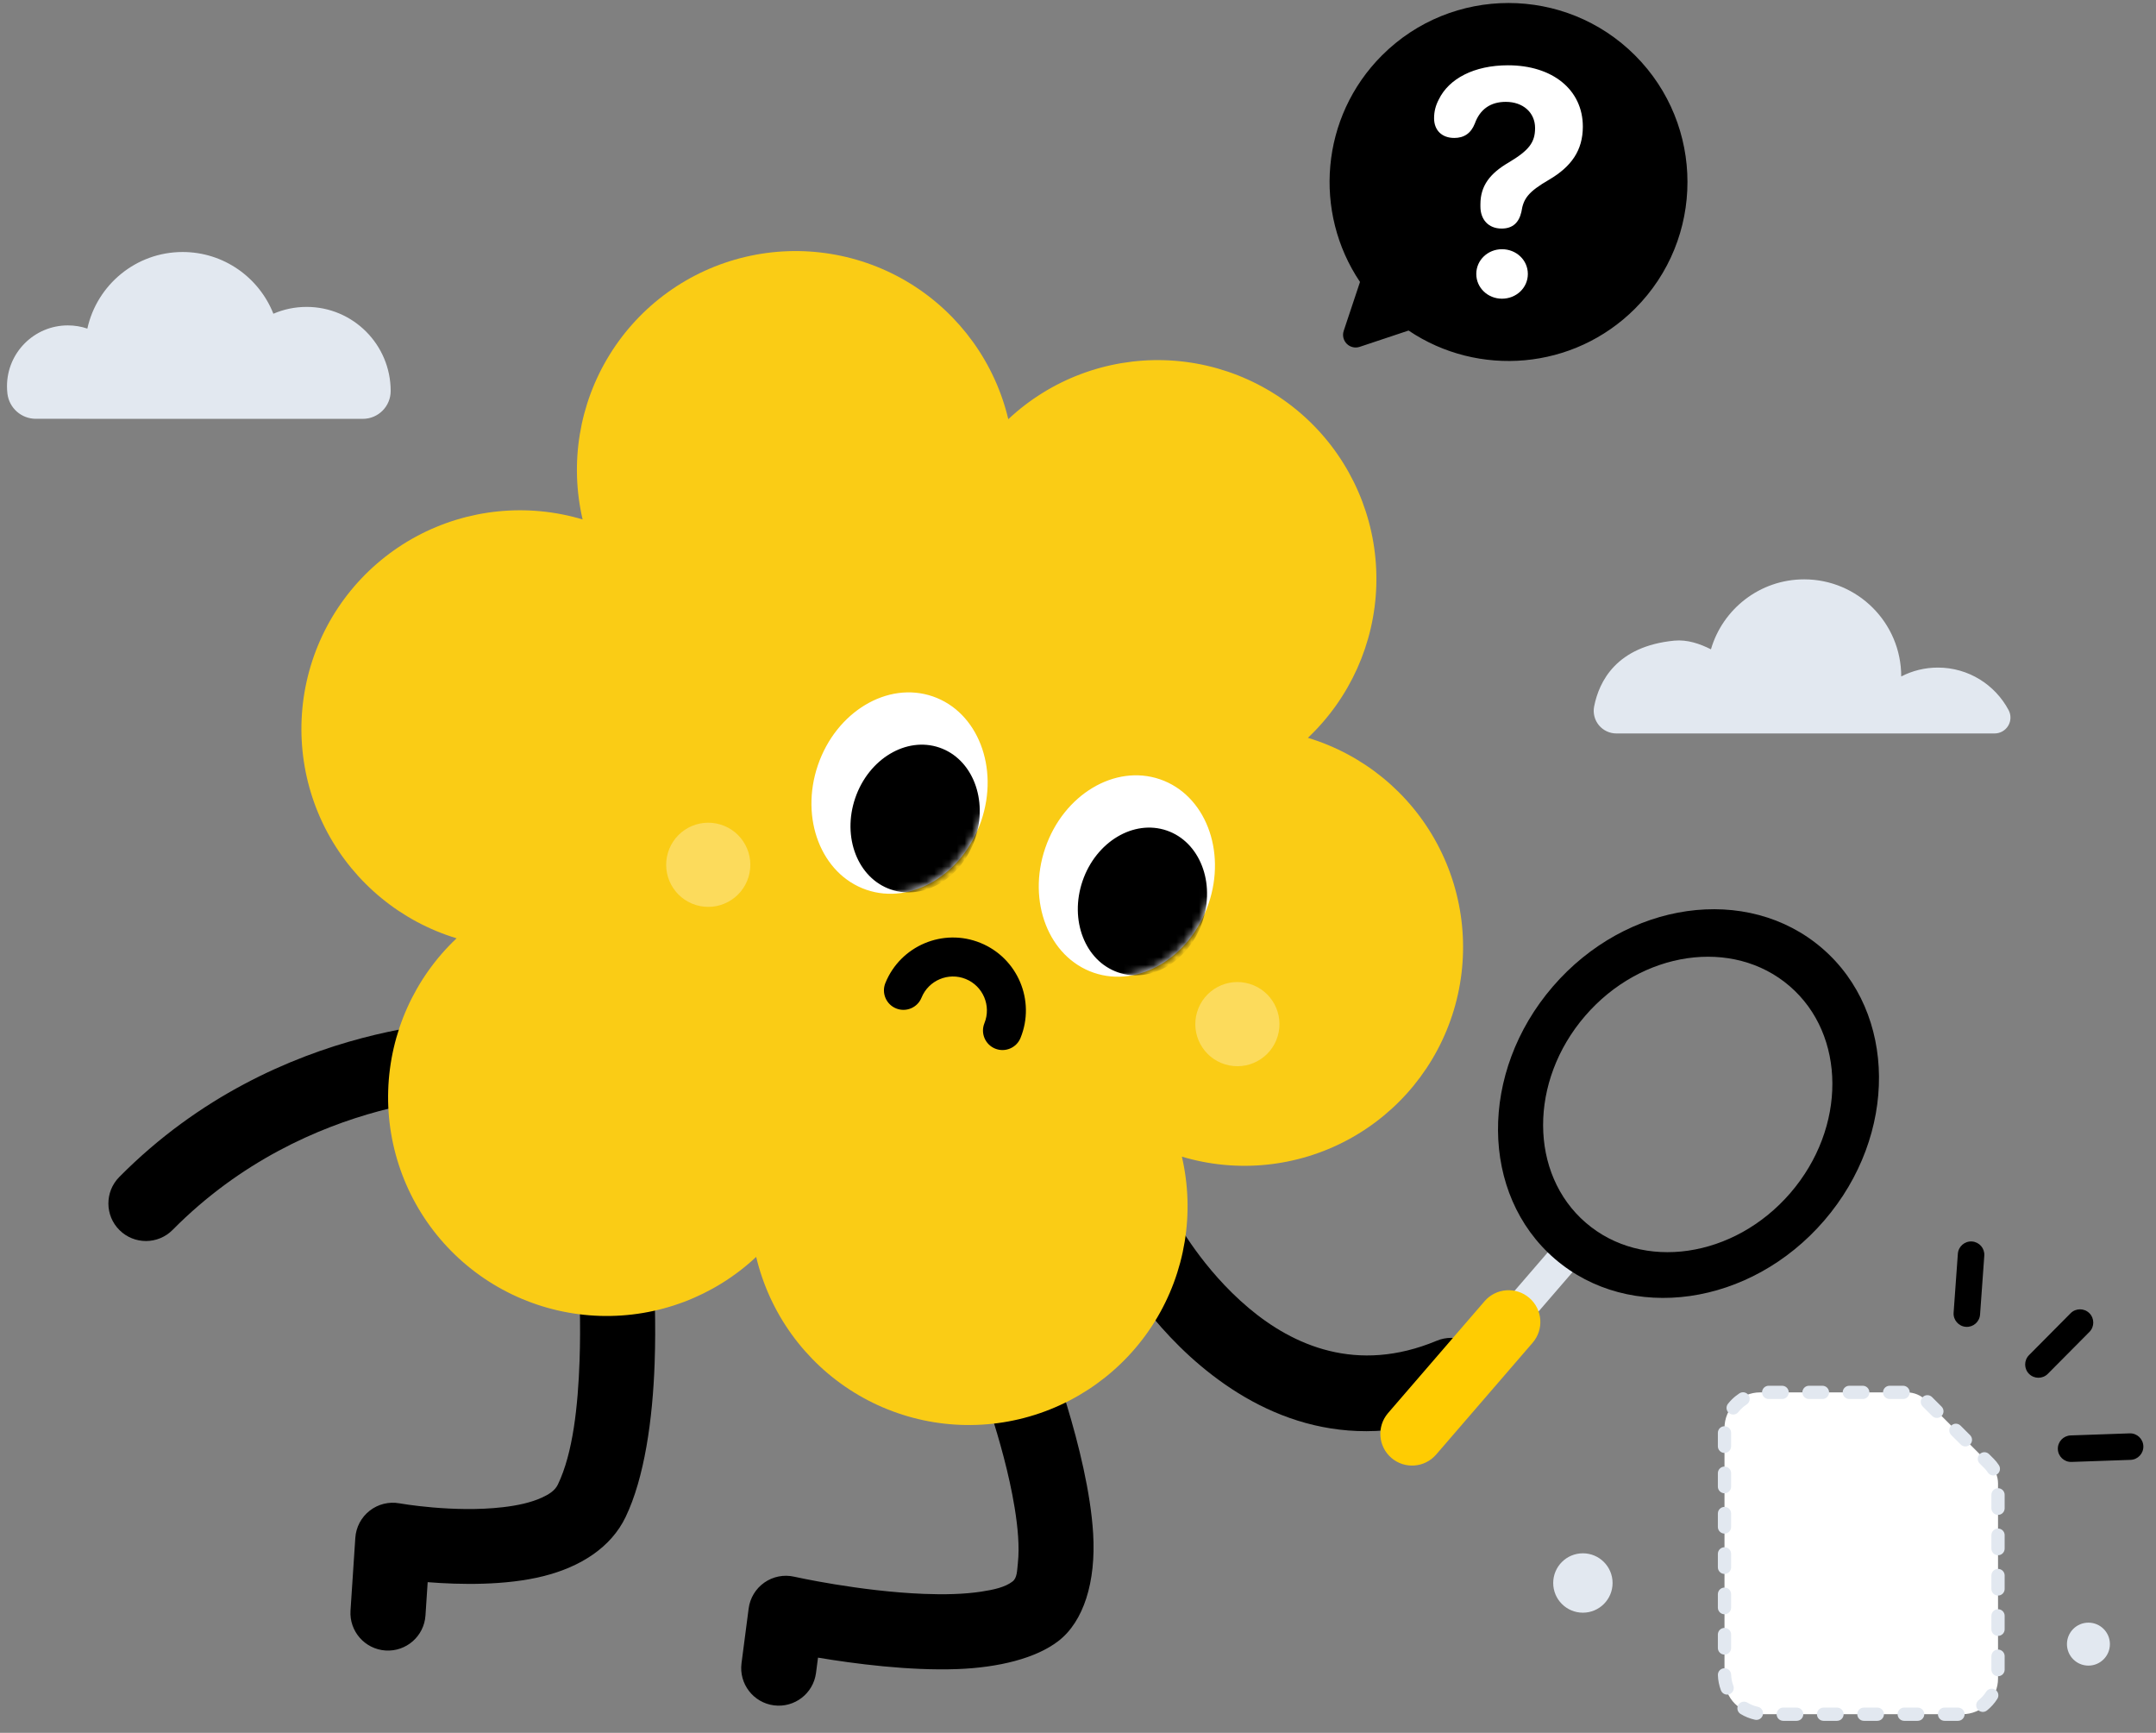 <svg width="285" height="229" viewBox="0 0 285 229" fill="none" xmlns="http://www.w3.org/2000/svg">
<rect x="0" y="0" width="285" height="229" fill="#808080" stroke="none"/>
<path fill-rule="evenodd" clip-rule="evenodd" d="M265.517 93.848C265.863 94.498 265.842 95.281 265.463 95.912C265.084 96.545 264.401 96.93 263.665 96.93C254.071 96.93 223.56 96.93 213.664 96.93C212.772 96.93 211.926 96.532 211.357 95.844C210.789 95.157 210.557 94.251 210.725 93.375C211.383 90.022 213.69 85.412 221.312 84.666C223.049 84.497 224.707 85.079 226.169 85.811C227.722 80.472 232.654 76.565 238.491 76.565C245.572 76.565 251.321 82.315 251.321 89.396V89.399C252.773 88.648 254.422 88.225 256.168 88.225C260.217 88.225 263.738 90.503 265.517 93.848Z" fill="#E2E8F0"/>
<path fill-rule="evenodd" clip-rule="evenodd" d="M0.985 52.052C1.228 53.936 2.832 55.346 4.731 55.346C13.004 55.353 39.017 55.353 47.963 55.353C49.996 55.353 51.643 53.705 51.643 51.672C51.643 45.538 46.665 40.559 40.532 40.559C38.971 40.559 37.485 40.881 36.138 41.462C34.248 36.686 29.587 33.304 24.142 33.304C17.978 33.304 12.817 37.64 11.547 43.426C10.738 43.152 9.871 43.003 8.968 43.003C4.528 43.003 0.924 46.608 0.924 51.048C0.924 51.388 0.945 51.724 0.985 52.052Z" fill="#E2E8F0"/>
<path d="M209.241 213.126C211.408 213.126 213.165 211.369 213.165 209.202C213.165 207.034 211.408 205.278 209.241 205.278C207.073 205.278 205.317 207.034 205.317 209.202C205.317 211.369 207.073 213.126 209.241 213.126Z" fill="#E2E8F0"/>
<path d="M276.068 220.12C277.636 220.12 278.907 218.849 278.907 217.281C278.907 215.713 277.636 214.442 276.068 214.442C274.5 214.442 273.229 215.713 273.229 217.281C273.229 218.849 274.5 220.12 276.068 220.12Z" fill="#E2E8F0"/>
<path fill-rule="evenodd" clip-rule="evenodd" d="M263.088 193.564C263.746 194.223 264.118 195.117 264.118 196.051C264.118 200.564 264.118 214.451 264.118 221.826C264.118 223.077 263.62 224.277 262.736 225.161C261.851 226.046 260.652 226.542 259.402 226.542C252.471 226.542 239.607 226.542 232.675 226.542C230.071 226.542 227.959 224.431 227.959 221.826V188.727C227.959 186.123 230.071 184.011 232.675 184.011H252.078C253.011 184.011 253.907 184.382 254.565 185.042C256.59 187.066 261.063 191.54 263.088 193.564Z" fill="white"/>
<path fill-rule="evenodd" clip-rule="evenodd" d="M261.697 193.413C261.355 193.071 261.355 192.515 261.697 192.173C262.039 191.831 262.594 191.831 262.936 192.173L263.564 192.801C263.822 193.059 264.048 193.343 264.239 193.645C264.498 194.055 264.376 194.596 263.967 194.855C263.557 195.113 263.016 194.991 262.758 194.582C262.635 194.387 262.49 194.206 262.325 194.041L261.697 193.413ZM263.242 197.55C263.242 197.066 263.634 196.673 264.118 196.673C264.602 196.673 264.994 197.066 264.994 197.55V199.327C264.994 199.811 264.602 200.203 264.118 200.203C263.634 200.203 263.242 199.811 263.242 199.327V197.55ZM263.242 202.881C263.242 202.397 263.634 202.005 264.118 202.005C264.602 202.005 264.994 202.397 264.994 202.881V204.657C264.994 205.141 264.602 205.533 264.118 205.533C263.634 205.533 263.242 205.141 263.242 204.657V202.881ZM263.242 208.211C263.242 207.727 263.634 207.335 264.118 207.335C264.602 207.335 264.994 207.727 264.994 208.211V209.987C264.994 210.471 264.602 210.863 264.118 210.863C263.634 210.863 263.242 210.471 263.242 209.987V208.211ZM263.242 213.541C263.242 213.057 263.634 212.665 264.118 212.665C264.602 212.665 264.994 213.057 264.994 213.541V215.319C264.994 215.802 264.602 216.195 264.118 216.195C263.634 216.195 263.242 215.802 263.242 215.319V213.541ZM263.242 218.873C263.242 218.389 263.634 217.996 264.118 217.996C264.602 217.996 264.994 218.389 264.994 218.873V220.649C264.994 221.132 264.602 221.525 264.118 221.525C263.634 221.525 263.242 221.132 263.242 220.649V218.873ZM262.547 223.576C262.806 223.167 263.347 223.046 263.756 223.304C264.164 223.563 264.286 224.104 264.027 224.514C263.657 225.097 263.193 225.616 262.656 226.046C262.279 226.349 261.726 226.289 261.424 225.911C261.121 225.534 261.182 224.982 261.56 224.679C261.946 224.369 262.28 223.995 262.547 223.576ZM258.812 225.666C259.295 225.659 259.694 226.046 259.701 226.53C259.706 227.013 259.319 227.412 258.836 227.419C258.808 227.419 258.778 227.419 258.75 227.419H257.047C256.563 227.419 256.171 227.026 256.171 226.542C256.171 226.059 256.563 225.666 257.047 225.666H258.75C258.771 225.666 258.791 225.666 258.812 225.666ZM253.493 225.666C253.977 225.666 254.369 226.059 254.369 226.542C254.369 227.026 253.977 227.419 253.493 227.419H251.717C251.233 227.419 250.841 227.026 250.841 226.542C250.841 226.059 251.233 225.666 251.717 225.666H253.493ZM248.163 225.666C248.647 225.666 249.039 226.059 249.039 226.542C249.039 227.026 248.647 227.419 248.163 227.419H246.387C245.903 227.419 245.511 227.026 245.511 226.542C245.511 226.059 245.903 225.666 246.387 225.666H248.163ZM242.833 225.666C243.317 225.666 243.709 226.059 243.709 226.542C243.709 227.026 243.317 227.419 242.833 227.419H241.055C240.572 227.419 240.179 227.026 240.179 226.542C240.179 226.059 240.572 225.666 241.055 225.666H242.833ZM237.501 225.666C237.985 225.666 238.378 226.059 238.378 226.542C238.378 227.026 237.985 227.419 237.501 227.419H235.725C235.242 227.419 234.849 227.026 234.849 226.542C234.849 226.059 235.242 225.666 235.725 225.666H237.501ZM232.368 225.562C232.84 225.666 233.14 226.133 233.036 226.605C232.933 227.078 232.466 227.378 231.993 227.274C231.319 227.127 230.673 226.869 230.084 226.51C229.671 226.259 229.539 225.719 229.79 225.306C230.041 224.892 230.58 224.761 230.994 225.013C231.417 225.271 231.883 225.456 232.368 225.562ZM229.128 222.767C229.299 223.22 229.07 223.726 228.619 223.897C228.166 224.068 227.66 223.841 227.489 223.388C227.247 222.747 227.108 222.067 227.087 221.371C227.071 220.887 227.451 220.483 227.935 220.468C228.419 220.452 228.822 220.832 228.838 221.316C228.853 221.817 228.953 222.307 229.128 222.767ZM228.835 217.79C228.835 218.274 228.444 218.666 227.959 218.666C227.477 218.666 227.083 218.274 227.083 217.79V216.013C227.083 215.529 227.477 215.136 227.959 215.136C228.444 215.136 228.835 215.529 228.835 216.013V217.79ZM228.835 212.459C228.835 212.942 228.444 213.335 227.959 213.335C227.477 213.335 227.083 212.942 227.083 212.459V210.683C227.083 210.199 227.477 209.806 227.959 209.806C228.444 209.806 228.835 210.199 228.835 210.683V212.459ZM228.835 207.129C228.835 207.612 228.444 208.005 227.959 208.005C227.477 208.005 227.083 207.612 227.083 207.129V205.353C227.083 204.869 227.477 204.476 227.959 204.476C228.444 204.476 228.835 204.869 228.835 205.353V207.129ZM228.835 201.799C228.835 202.282 228.444 202.675 227.959 202.675C227.477 202.675 227.083 202.282 227.083 201.799V200.021C227.083 199.538 227.477 199.145 227.959 199.145C228.444 199.145 228.835 199.538 228.835 200.021V201.799ZM228.835 196.467C228.835 196.951 228.444 197.344 227.959 197.344C227.477 197.344 227.083 196.951 227.083 196.467V194.691C227.083 194.207 227.477 193.815 227.959 193.815C228.444 193.815 228.835 194.207 228.835 194.691V196.467ZM228.835 191.137C228.835 191.621 228.444 192.014 227.959 192.014C227.477 192.014 227.083 191.621 227.083 191.137V189.379C227.083 189.372 227.083 189.364 227.083 189.357C227.085 188.873 227.479 188.482 227.963 188.484C228.447 188.486 228.838 188.88 228.835 189.364C228.835 189.368 228.835 189.374 228.835 189.379V191.137ZM229.794 186.606C229.495 186.986 228.944 187.052 228.564 186.754C228.184 186.455 228.117 185.904 228.416 185.524C228.57 185.328 228.735 185.141 228.912 184.965C229.226 184.651 229.57 184.375 229.935 184.136C230.342 183.874 230.885 183.99 231.148 184.397C231.41 184.802 231.294 185.346 230.887 185.608C230.624 185.779 230.377 185.978 230.151 186.204C230.024 186.332 229.905 186.465 229.794 186.606ZM233.799 184.888C233.315 184.888 232.923 184.495 232.923 184.011C232.923 183.528 233.315 183.135 233.799 183.135H235.575C236.059 183.135 236.451 183.528 236.451 184.011C236.451 184.495 236.059 184.888 235.575 184.888H233.799ZM239.129 184.888C238.645 184.888 238.253 184.495 238.253 184.011C238.253 183.528 238.645 183.135 239.129 183.135H240.907C241.389 183.135 241.783 183.528 241.783 184.011C241.783 184.495 241.389 184.888 240.907 184.888H239.129ZM244.461 184.888C243.975 184.888 243.584 184.495 243.584 184.011C243.584 183.528 243.975 183.135 244.461 183.135H246.237C246.72 183.135 247.113 183.528 247.113 184.011C247.113 184.495 246.72 184.888 246.237 184.888H244.461ZM249.791 184.888C249.307 184.888 248.914 184.495 248.914 184.011C248.914 183.528 249.307 183.135 249.791 183.135H251.567C252.05 183.135 252.443 183.528 252.443 184.011C252.443 184.495 252.05 184.888 251.567 184.888H249.791ZM254.159 185.875C253.817 185.533 253.817 184.977 254.159 184.635C254.501 184.293 255.056 184.293 255.398 184.635L256.654 185.891C256.996 186.233 256.996 186.789 256.654 187.131C256.312 187.473 255.757 187.473 255.415 187.131L254.159 185.875ZM257.929 189.643C257.587 189.302 257.587 188.746 257.929 188.405C258.269 188.063 258.824 188.063 259.166 188.405L260.424 189.661C260.765 190.003 260.765 190.558 260.424 190.9C260.082 191.242 259.527 191.242 259.185 190.9L257.929 189.643Z" fill="#E2E8F0"/>
<path fill-rule="evenodd" clip-rule="evenodd" d="M270.701 181.56C270.02 182.247 268.91 182.251 268.223 181.57C267.536 180.889 267.532 179.778 268.213 179.091L273.712 173.551C274.393 172.864 275.503 172.86 276.19 173.541C276.876 174.222 276.881 175.333 276.2 176.02L270.701 181.56Z" fill="black"/>
<path fill-rule="evenodd" clip-rule="evenodd" d="M261.743 173.727C261.674 174.692 260.835 175.419 259.87 175.35C258.905 175.281 258.178 174.442 258.247 173.476L258.807 165.691C258.876 164.726 259.715 164 260.681 164.068C261.645 164.138 262.372 164.977 262.303 165.942L261.743 173.727Z" fill="black"/>
<path fill-rule="evenodd" clip-rule="evenodd" d="M273.838 193.203C272.871 193.238 272.059 192.48 272.025 191.513C271.99 190.547 272.748 189.735 273.714 189.7L281.515 189.427C282.482 189.392 283.294 190.15 283.328 191.117C283.362 192.083 282.606 192.895 281.639 192.93L273.838 193.203Z" fill="black"/>
<path fill-rule="evenodd" clip-rule="evenodd" d="M64.025 134.898C66.764 134.965 68.933 137.245 68.865 139.985C68.795 142.725 66.516 144.893 63.776 144.824C63.776 144.824 40.836 144.333 22.821 162.536C20.894 164.484 17.747 164.501 15.8 162.572C13.852 160.646 13.836 157.499 15.762 155.551C36.957 134.135 64.025 134.898 64.025 134.898Z" fill="black"/>
<path fill-rule="evenodd" clip-rule="evenodd" d="M75.921 161.133C75.61 158.41 77.568 155.947 80.29 155.636C83.013 155.325 85.476 157.283 85.787 160.006C85.787 160.006 86.903 169.763 86.535 180.183C86.274 187.606 85.185 195.322 82.692 200.498C80.773 204.483 76.769 207.069 71.804 208.306C66.797 209.554 60.792 209.431 56.534 209.092L56.243 213.497C56.062 216.231 53.695 218.304 50.961 218.123C48.226 217.942 46.154 215.575 46.334 212.841L46.97 203.232C47.064 201.822 47.752 200.521 48.864 199.651C49.975 198.78 51.404 198.425 52.794 198.672C52.794 198.672 59.927 199.95 66.492 199.184C68.359 198.966 70.181 198.593 71.698 197.886C72.571 197.478 73.356 196.997 73.745 196.188C75.748 192.031 76.402 185.794 76.612 179.833C76.952 170.175 75.921 161.133 75.921 161.133Z" fill="black"/>
<path fill-rule="evenodd" clip-rule="evenodd" d="M128.861 180.761C127.852 178.213 129.1 175.325 131.649 174.316C134.195 173.305 137.083 174.555 138.094 177.103C138.094 177.103 143.845 191.739 144.503 202.68C144.886 209.06 143.25 214.302 139.894 216.881C136.933 219.154 132.032 220.378 126.519 220.581C120.153 220.814 112.919 219.866 108.132 219.066L107.867 221.091C107.513 223.809 105.019 225.726 102.301 225.372C99.584 225.018 97.666 222.524 98.02 219.807L98.964 212.57C99.145 211.187 99.899 209.943 101.043 209.143C102.186 208.344 103.613 208.062 104.975 208.368C104.975 208.368 113.615 210.308 122.115 210.641C124.766 210.745 127.404 210.696 129.723 210.342C131.383 210.089 132.861 209.761 133.846 209.004C134.457 208.535 134.44 207.597 134.55 206.588C134.785 204.424 134.549 201.851 134.117 199.207C132.664 190.333 128.861 180.761 128.861 180.761Z" fill="black"/>
<path fill-rule="evenodd" clip-rule="evenodd" d="M146.719 165.921C145.44 163.496 146.371 160.492 148.795 159.213C151.219 157.936 154.224 158.866 155.503 161.291C155.503 161.291 158.889 167.671 165.091 172.883C170.889 177.756 179.321 181.611 189.91 177.191C192.439 176.136 195.349 177.333 196.405 179.86C197.46 182.389 196.265 185.3 193.736 186.355C178.803 192.587 166.878 187.358 158.701 180.484C150.927 173.95 146.719 165.921 146.719 165.921Z" fill="black"/>
<path fill-rule="evenodd" clip-rule="evenodd" d="M60.355 124.002C53.042 121.782 46.904 116.754 43.286 110.023C39.658 103.267 38.861 95.349 41.068 88.011C43.278 80.667 48.315 74.508 55.065 70.877C61.803 67.259 69.692 66.457 77.015 68.647C75.283 61.204 76.565 53.374 80.589 46.871C84.622 40.353 91.081 35.705 98.542 33.949C106.003 32.192 113.857 33.471 120.378 37.504C126.877 41.529 131.517 47.965 133.287 55.399C138.864 50.172 146.287 47.37 153.927 47.603C161.588 47.841 168.843 51.106 174.098 56.693C179.347 62.276 182.166 69.718 181.933 77.383C181.701 85.02 178.447 92.259 172.892 97.508C180.205 99.724 186.346 104.751 189.962 111.487C193.589 118.239 194.386 126.156 192.178 133.495C189.968 140.839 184.932 146.998 178.181 150.628C171.447 154.245 163.554 155.049 156.231 152.859C157.963 160.302 156.682 168.132 152.661 174.633C148.624 181.153 142.165 185.801 134.704 187.557C127.244 189.314 119.39 188.035 112.872 184.001C106.369 179.976 101.729 173.541 99.959 166.106C94.382 171.333 86.963 174.135 79.319 173.902C71.658 173.665 64.403 170.399 59.149 164.813C53.899 159.23 51.081 151.788 51.315 144.127C51.549 136.485 54.799 129.246 60.355 124.002Z" fill="#FACC15"/>
<path d="M92.021 119.613C94.962 120.498 98.064 118.832 98.949 115.89C99.835 112.949 98.168 109.847 95.227 108.962C92.286 108.076 89.183 109.743 88.298 112.684C87.413 115.626 89.079 118.728 92.021 119.613Z" fill="#FCDB5C"/>
<path d="M161.967 140.671C159.025 139.785 157.359 136.683 158.244 133.742C159.13 130.801 162.232 129.134 165.173 130.02C168.114 130.905 169.781 134.007 168.895 136.948C168.01 139.89 164.908 141.556 161.967 140.671Z" fill="#FCDB5C"/>
<path fill-rule="evenodd" clip-rule="evenodd" d="M134.905 137.163C134.371 138.481 132.867 139.116 131.55 138.582C130.23 138.046 129.595 136.543 130.129 135.225C131.061 132.929 129.953 130.31 127.657 129.379C125.363 128.448 122.744 129.556 121.813 131.851C121.278 133.169 119.773 133.804 118.455 133.269C117.137 132.735 116.502 131.231 117.036 129.914C119.037 124.983 124.665 122.605 129.594 124.605C134.525 126.605 136.906 132.232 134.905 137.163Z" fill="black"/>
<path d="M114.533 117.592C120.492 119.633 127.282 115.564 129.699 108.505C132.117 101.446 129.246 94.069 123.287 92.028C117.328 89.988 110.538 94.056 108.12 101.115C105.703 108.175 108.574 115.551 114.533 117.592Z" fill="white"/>
<mask id="mask0_71_2" style="mask-type:luminance" maskUnits="userSpaceOnUse" x="107" y="91" width="24" height="28">
<path d="M114.533 117.592C120.492 119.633 127.282 115.564 129.699 108.505C132.117 101.446 129.246 94.069 123.287 92.028C117.328 89.988 110.538 94.056 108.12 101.115C105.703 108.175 108.574 115.551 114.533 117.592Z" fill="white"/>
</mask>
<g mask="url(#mask0_71_2)">
<path d="M117.758 117.551C122.129 119.048 127.111 116.064 128.884 110.885C130.657 105.707 128.551 100.295 124.18 98.798C119.809 97.301 114.827 100.286 113.054 105.464C111.281 110.643 113.387 116.054 117.758 117.551Z" fill="black"/>
</g>
<path d="M144.583 128.552C150.542 130.593 157.332 126.524 159.749 119.465C162.166 112.406 159.296 105.029 153.337 102.988C147.378 100.948 140.588 105.016 138.17 112.076C135.753 119.135 138.624 126.512 144.583 128.552Z" fill="white"/>
<mask id="mask1_71_2" style="mask-type:luminance" maskUnits="userSpaceOnUse" x="137" y="102" width="24" height="28">
<path d="M144.583 128.552C150.542 130.593 157.332 126.524 159.749 119.465C162.166 112.406 159.296 105.029 153.337 102.988C147.378 100.948 140.588 105.016 138.17 112.076C135.753 119.135 138.624 126.512 144.583 128.552Z" fill="white"/>
</mask>
<g mask="url(#mask1_71_2)">
<path d="M147.808 128.511C152.179 130.008 157.16 127.024 158.934 121.845C160.707 116.667 158.601 111.255 154.23 109.758C149.858 108.261 144.877 111.246 143.104 116.424C141.331 121.603 143.437 127.014 147.808 128.511Z" fill="black"/>
</g>
<path fill-rule="evenodd" clip-rule="evenodd" d="M179.778 37.263C173.578 28.064 174.545 15.458 182.68 7.322C191.914 -1.911 206.906 -1.912 216.14 7.323C225.373 16.556 225.373 31.548 216.14 40.781C208.004 48.917 195.398 49.884 186.199 43.683C186.199 43.683 182.544 44.902 179.737 45.837C179.136 46.038 178.474 45.882 178.028 45.435C177.58 44.988 177.424 44.326 177.624 43.725C178.56 40.918 179.778 37.263 179.778 37.263Z" fill="black"/>
<path d="M198.502 30.206C199.986 30.206 200.796 29.393 201.112 27.998C201.377 26.249 202.008 25.353 204.772 23.749C207.715 22.021 209.234 19.875 209.234 16.731C209.234 11.877 205.25 8.629 199.338 8.629C194.859 8.629 191.523 10.399 190.192 13.148C189.774 13.939 189.57 14.731 189.57 15.627C189.57 17.209 190.593 18.23 192.24 18.23C193.502 18.23 194.441 17.647 194.961 16.313C195.635 14.46 197.009 13.461 199.048 13.461C201.334 13.461 202.921 14.877 202.921 16.917C202.921 18.834 202.11 19.875 199.423 21.479C196.966 22.916 195.695 24.541 195.695 26.999V27.29C195.695 28.998 196.736 30.206 198.502 30.206ZM198.544 39.474C200.438 39.474 201.965 38.037 201.965 36.205C201.965 34.371 200.438 32.935 198.544 32.935C196.676 32.935 195.149 34.371 195.149 36.205C195.149 38.037 196.676 39.474 198.544 39.474Z" fill="white"/>
<path fill-rule="evenodd" clip-rule="evenodd" d="M198.021 176.328C198.441 176.69 198.988 176.872 199.542 176.831C200.096 176.79 200.61 176.531 200.973 176.11C202.994 173.769 206.758 169.408 208.78 167.066C209.142 166.646 209.324 166.099 209.282 165.545C209.242 164.992 208.983 164.477 208.563 164.114C208.143 163.751 207.595 163.571 207.041 163.611C206.488 163.651 205.974 163.911 205.611 164.331C203.59 166.673 199.826 171.034 197.804 173.376C197.442 173.796 197.26 174.343 197.301 174.896C197.342 175.45 197.601 175.965 198.021 176.328Z" fill="#E2E8F0"/>
<path fill-rule="evenodd" clip-rule="evenodd" d="M240.878 125.328C250.781 133.861 250.899 149.979 241.143 161.302C231.387 172.625 215.428 174.891 205.525 166.358C195.623 157.826 195.504 141.708 205.261 130.385C215.017 119.062 230.976 116.796 240.878 125.328ZM236.573 130.324C229.083 123.871 216.964 125.637 209.53 134.265C202.094 142.895 202.139 155.141 209.629 161.595C217.12 168.049 229.238 166.283 236.674 157.654C244.108 149.025 244.064 136.779 236.573 130.324Z" fill="black"/>
<path fill-rule="evenodd" clip-rule="evenodd" d="M202.164 171.529C203.919 173.044 204.113 175.694 202.599 177.449C199.156 181.438 193.284 188.24 189.842 192.229C188.327 193.984 185.677 194.18 183.921 192.665C182.166 191.15 181.972 188.499 183.487 186.744L196.244 171.964C197.758 170.209 200.409 170.014 202.164 171.529Z" fill="#FFCC02"/>
</svg>
